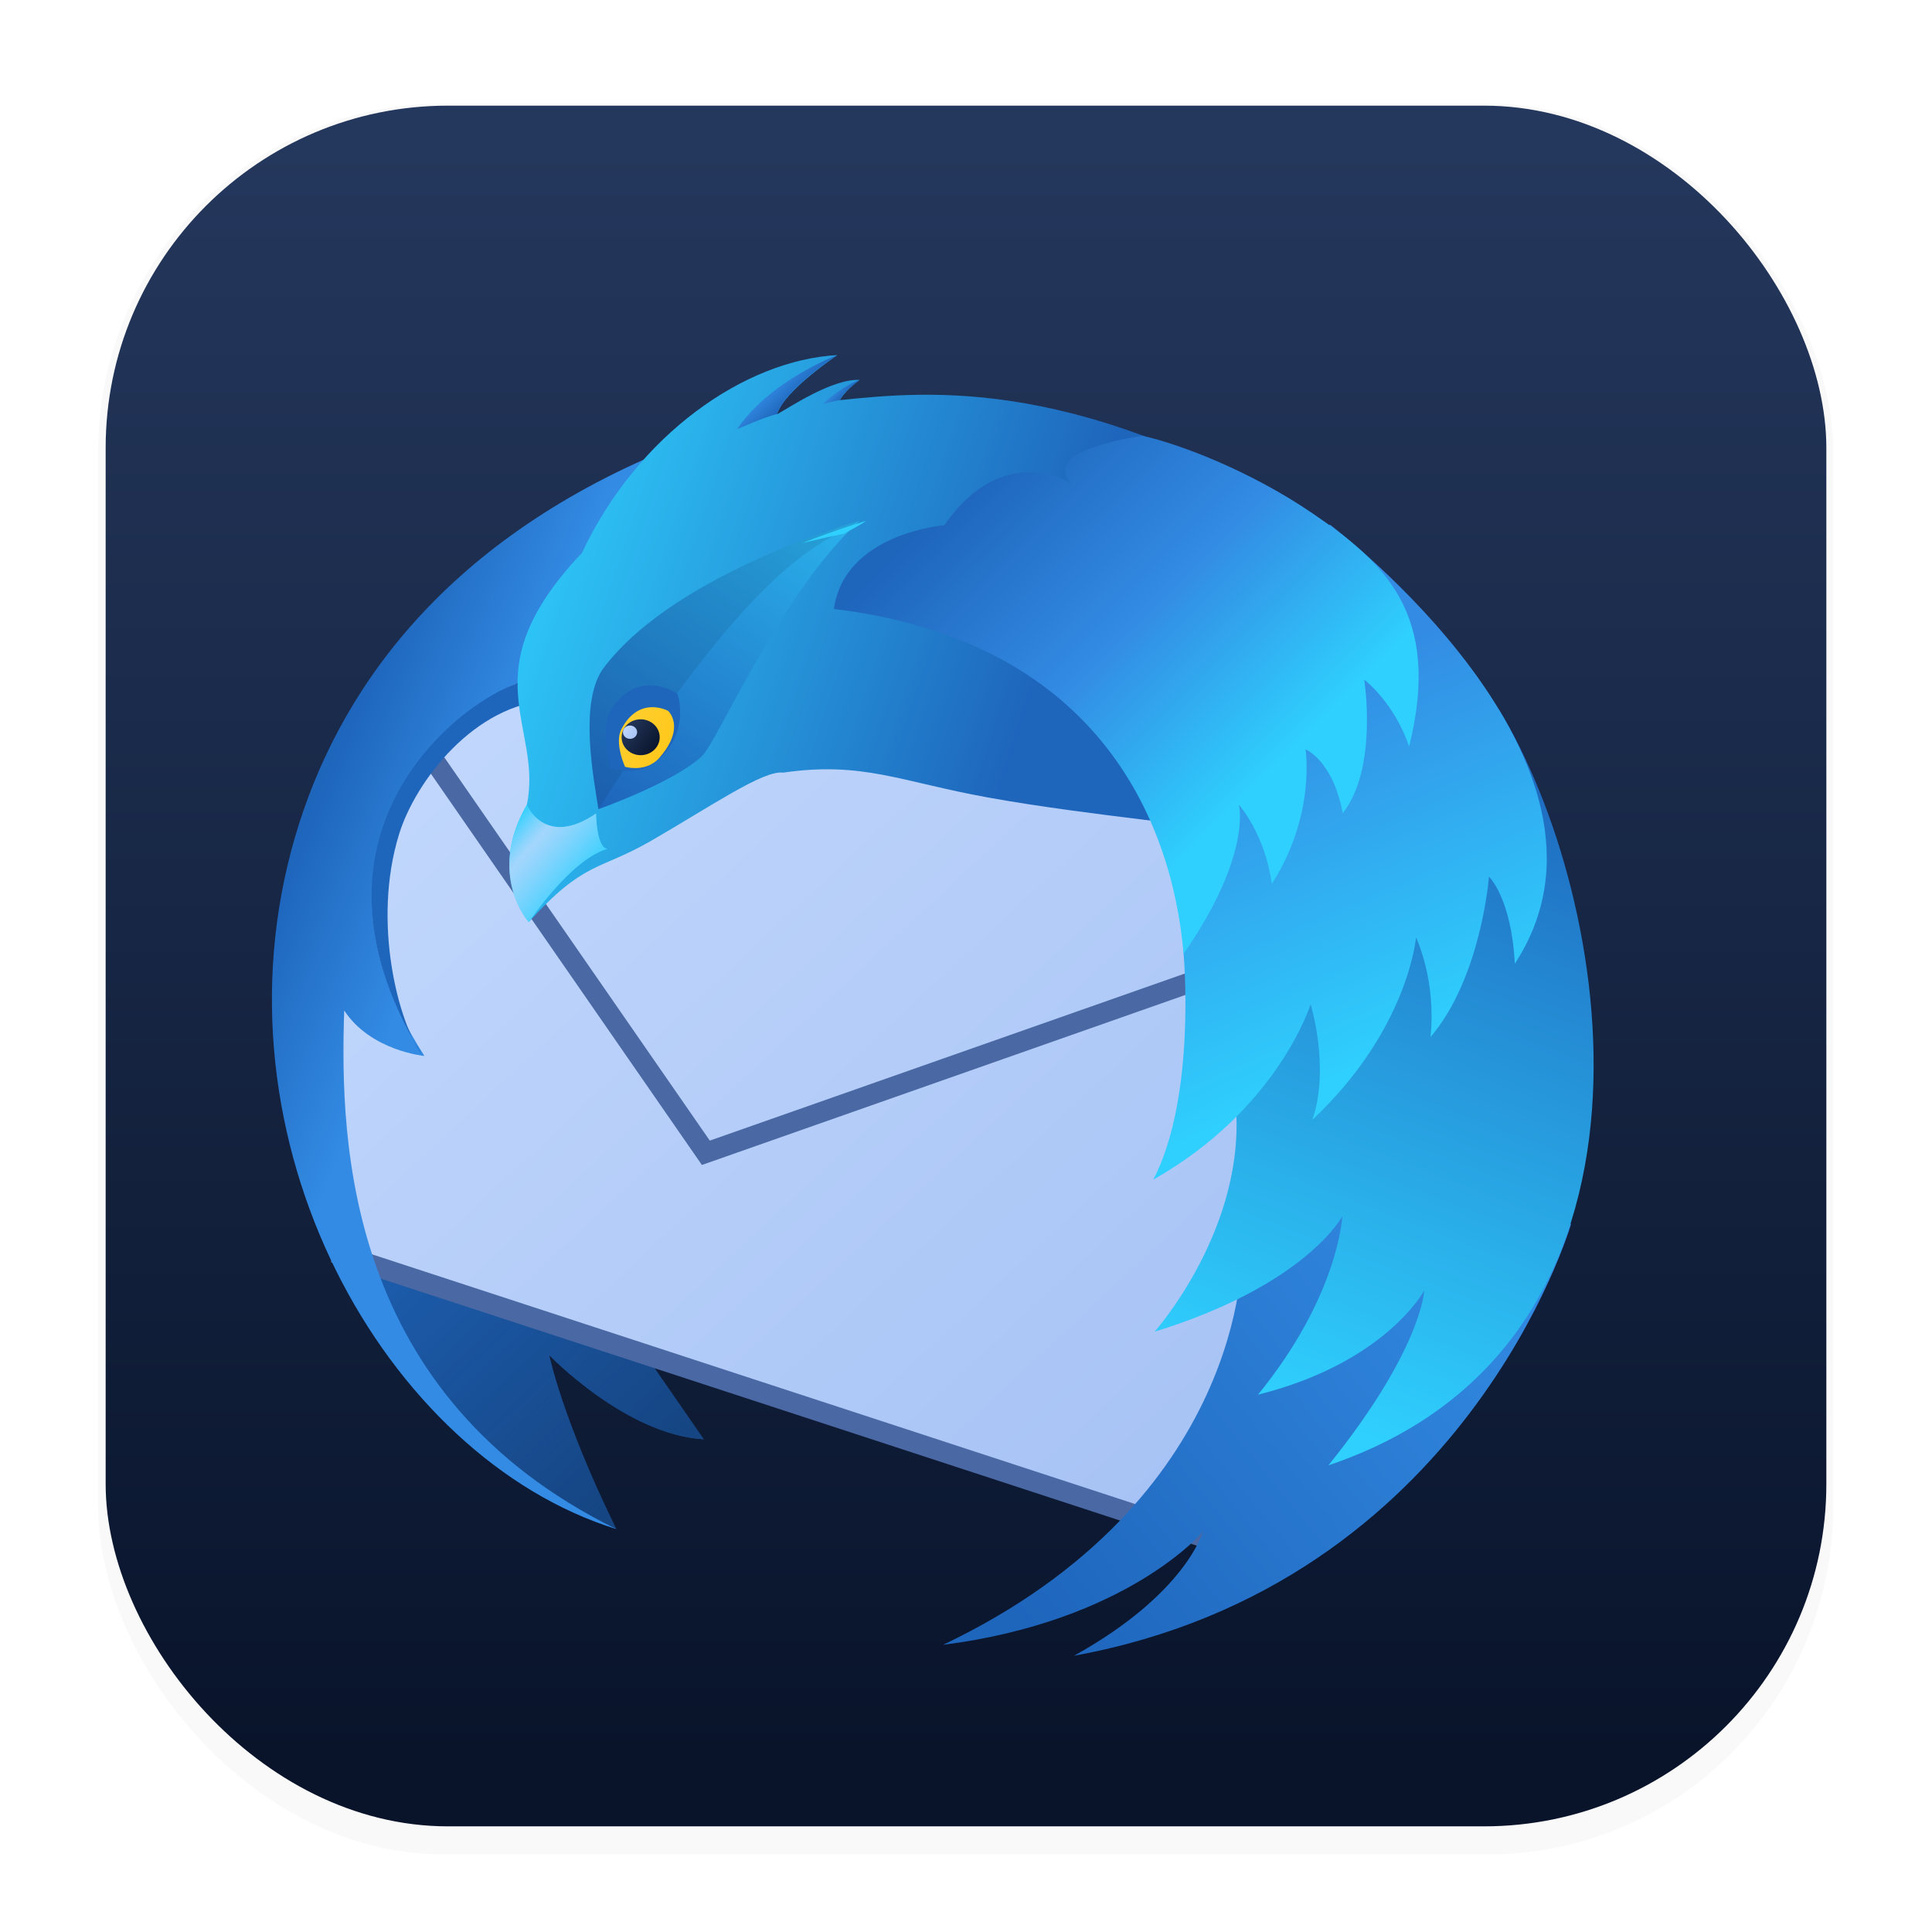 <svg xmlns="http://www.w3.org/2000/svg" width="64" height="64" version="1.1" viewBox="0 0 16.933 16.933">
 <defs>
  <filter id="filter1178" x="-.048" y="-.048" width="1.096" height="1.096" color-interpolation-filters="sRGB">
   <feGaussianBlur stdDeviation="0.307" />
  </filter>
  <linearGradient id="linearGradient1340" x1="8.142" x2="8.142" y1="15.389" y2="1.285" gradientUnits="userSpaceOnUse">
   <stop stop-color="#09142b" offset="0" />
   <stop stop-color="#24375c" offset="1" />
  </linearGradient>
  <linearGradient id="linearGradient9038" x1="57.671" x2="50.253" y1="3.592" y2="1.139" gradientUnits="userSpaceOnUse">
   <stop stop-color="#1e65bc" offset="0" />
   <stop stop-color="#2fd0fe" offset="1" />
  </linearGradient>
  <linearGradient id="linearGradient9250" x1="54.154" x2="53.904" y1="-.074" y2="-.342" gradientUnits="userSpaceOnUse">
   <stop stop-color="#1e65bc" offset="0" />
   <stop stop-color="#338be3" offset="1" />
  </linearGradient>
  <linearGradient id="linearGradient9538" x1="55.002" x2="54.878" y1="-.263" y2="-.385" gradientUnits="userSpaceOnUse">
   <stop stop-color="#1e65bc" offset="0" />
   <stop stop-color="#338be3" offset="1" />
  </linearGradient>
  <linearGradient id="linearGradient9778" x1="51.267" x2="50.278" y1="6.6" y2="5.743" gradientUnits="userSpaceOnUse">
   <stop stop-color="#2fd0fe" offset="0" />
   <stop stop-color="#c1d7fc" stop-opacity=".8" offset=".682" />
   <stop stop-color="#2fd0fe" offset="1" />
  </linearGradient>
  <linearGradient id="linearGradient10960" x1="52.128" x2="51.956" y1="4.394" y2="4.256" gradientTransform="translate(.009 .002)" gradientUnits="userSpaceOnUse">
   <stop stop-color="#a7c3f5" offset="0" />
   <stop stop-color="#c1d7fc" offset="1" />
  </linearGradient>
  <linearGradient id="linearGradient11270" x1="52.396" x2="51.942" y1="4.593" y2="4.27" gradientUnits="userSpaceOnUse">
   <stop stop-color="#09142b" offset="0" />
   <stop stop-color="#24375c" offset="1" />
  </linearGradient>
  <filter id="filter11568" x="-.056" y="-.06" width="1.113" height="1.12" color-interpolation-filters="sRGB">
   <feGaussianBlur stdDeviation="0.005" />
  </filter>
  <linearGradient id="linearGradient11846" x1="52.544" x2="51.916" y1="4.612" y2="4.272" gradientUnits="userSpaceOnUse">
   <stop stop-color="#ffc81c" offset="0" />
   <stop stop-color="#ffce2e" offset="1" />
  </linearGradient>
  <linearGradient id="linearGradient12317" x1="55.526" x2="51.625" y1="-.678" y2="5.378" gradientUnits="userSpaceOnUse">
   <stop stop-color="#2fd0fe" offset="0" />
   <stop stop-color="#1e65bc" offset="1" />
  </linearGradient>
  <linearGradient id="linearGradient19188" x1="43.965" x2="39.895" y1="5.316" y2="1.222" gradientUnits="userSpaceOnUse">
   <stop stop-color="#2fd0fe" offset="0" />
   <stop stop-color="#338be3" offset=".485" />
   <stop stop-color="#1e65bc" offset="1" />
  </linearGradient>
  <linearGradient id="linearGradient19522" x1="46.368" x2="44.327" y1="8.631" y2="3.859" gradientUnits="userSpaceOnUse">
   <stop stop-color="#2fd0fe" offset="0" />
   <stop stop-color="#338be3" offset="1" />
  </linearGradient>
  <linearGradient id="linearGradient20158" x1="44.934" x2="48.433" y1="13.68" y2="4.561" gradientUnits="userSpaceOnUse">
   <stop stop-color="#2fd0fe" offset="0" />
   <stop stop-color="#1e65bc" offset="1" />
  </linearGradient>
  <linearGradient id="linearGradient20446" x1="41.18" x2="47.915" y1="16.784" y2="11.323" gradientUnits="userSpaceOnUse">
   <stop stop-color="#1e65bc" offset="0" />
   <stop stop-color="#338be3" offset="1" />
  </linearGradient>
  <linearGradient id="linearGradient2635" x1="32.913" x2="30.899" y1="7.091" y2="6.276" gradientTransform="translate(16.404)" gradientUnits="userSpaceOnUse">
   <stop stop-color="#338be3" offset="0" />
   <stop stop-color="#1e65bc" offset="1" />
  </linearGradient>
  <linearGradient id="linearGradient3005" x1="36.089" x2="31.853" y1="14.529" y2="10.976" gradientTransform="translate(16.404)" gradientUnits="userSpaceOnUse">
   <stop stop-color="#1e65bc" offset="0" />
   <stop stop-color="#1e65bc" offset="1" />
  </linearGradient>
  <linearGradient id="linearGradient4271" x1="35.78" x2="32.475" y1="14.686" y2="11.169" gradientTransform="translate(16.404)" gradientUnits="userSpaceOnUse">
   <stop stop-color="#09142b" stop-opacity=".4" offset="0" />
   <stop stop-color="#09142b" stop-opacity=".1" offset="1" />
  </linearGradient>
  <linearGradient id="linearGradient5573" x1="42.903" x2="33.12" y1="14.677" y2="4.186" gradientUnits="userSpaceOnUse">
   <stop stop-color="#a7c3f5" offset="0" />
   <stop stop-color="#c1d7fc" offset="1" />
  </linearGradient>
 </defs>
 <g stroke-linecap="round" stroke-linejoin="round">
  <rect transform="matrix(.991 0 0 1 .073 .002)" x=".794" y=".905" width="15.346" height="15.346" rx="3.053" ry="3.053" fill="#000000" filter="url(#filter1178)" opacity=".15" stroke-width="1.249" style="mix-blend-mode:normal" />
  <rect x=".926" y=".926" width="15.081" height="15.081" rx="3" ry="3" fill="url(#linearGradient1340)" stroke-width="1.227" />
  <rect x=".012" y=".006" width="16.924" height="16.927" fill="none" opacity=".15" stroke-width="1.052" />
 </g>
 <g transform="matrix(.642 0 0 .642 -27.898 3.64)">
  <path d="m51.869 15.206c-0.744-1.52-0.915-2.374-0.915-2.374s1.042 1.086 2.109 1.148l-1.201-1.737s-2.837-0.952-3.604-1.267c0.352 3.025 3.612 4.229 3.612 4.229z" fill="url(#linearGradient3005)" />
  <path d="m51.869 15.206c-0.744-1.52-0.915-2.374-0.915-2.374s1.042 1.086 2.109 1.148l-1.201-1.737s-2.837-0.952-3.604-1.267c0.352 3.025 3.612 4.229 3.612 4.229z" fill="url(#linearGradient4271)" />
  <g transform="translate(16.404)">
   <path d="m31.71 11.463 12.052 3.944 3.36-9.346-14.436-2.652c-1.747 1.291-0.976 8.054-0.976 8.054z" fill="url(#linearGradient5573)" />
   <path d="m31.71 11.463 12.052 3.944 3.056-8.902-10.131 3.563-4.305-6.215c-1.747 1.291-0.672 7.609-0.672 7.609z" fill="none" stroke="#4a68a3" stroke-width=".278" />
  </g>
  <path d="m52.564 0.467c-3.1 1.28-4.516 3.353-5.081 5.288-1.212 4.152 1.235 8.472 4.386 9.45-3.685-1.812-3.776-5.269-3.715-7.08 0.363 0.553 1.095 0.621 1.095 0.621-2.149-3.333 1.208-5.288 1.47-5.107 0 0 0.627-1.147 1.845-3.172z" fill="url(#linearGradient2635)" />
  <path d="m50.686 3.623c-0.584 0.023-3.453 1.872-1.47 5.107-0.312-0.421-0.69-1.797-0.312-3.015 0.221-0.715 1.027-1.782 2.079-1.828z" fill="#1e65bc" />
  <path d="m54.886-0.822c-1.259 0.067-2.728 1.085-3.486 2.7-1.555 1.639-0.526 2.358-0.753 3.441-0.359 0.944-0.039 1.217 0.026 1.599 0.763-0.841 0.952-0.696 1.663-1.105 0.812-0.467 1.539-0.972 1.81-0.935 1.089-0.157 1.603 0.124 2.795 0.339 1.419 0.257 3.124 0.388 3.268 0.482l1.349-4.159c-3.305-2.085-5.424-1.873-6.637-1.747 0 0 0.06-0.124 0.269-0.276-0.372-0.021-0.977 0.388-1.127 0.469 0.094-0.322 0.823-0.807 0.823-0.807z" fill="url(#linearGradient9038)" />
  <path d="m54.063-0.016c-0.131 0.023-0.546 0.205-0.546 0.205 0.452-0.668 1.369-1.012 1.369-1.012s-0.708 0.458-0.823 0.807z" fill="url(#linearGradient9250)" />
  <path d="m55.19-0.484s-0.237 0.079-0.503 0.331c0 0 0.16-0.045 0.235-0.055 0.038-0.107 0.269-0.276 0.269-0.276z" fill="url(#linearGradient9538)" />
  <path d="m51.592 5.437s0.003 0.471 0.158 0.483c-0.126 0.026-0.505 0.19-1.077 0.997 0 0-0.578-0.642-0.026-1.599 0 0 0.247 0.594 0.945 0.118z" fill="#2fd0fe" />
  <path d="m55.193 1.438s-2.51 0.707-3.494 2.006c-0.348 0.459-0.138 1.521-0.074 1.933 0 0 1.023-0.362 1.41-0.721 0.219-0.203 1.071-2.229 2.158-3.219z" fill="url(#linearGradient12317)" />
  <path d="m55.193 1.438s-2.51 0.707-3.494 2.006c-0.348 0.459-0.138 1.521-0.074 1.933 2.259-3.547 3.062-3.6 3.568-3.94z" fill="#09142b" opacity=".1" />
  <path d="m51.788 4.815s0.376 0.145 0.661-0.119c0.436-0.403 0.254-0.893 0.254-0.893s-0.484-0.35-0.866 0.156c-0.119 0.158-0.155 0.369-0.049 0.856z" fill="#1e65bc" />
  <path d="m51.988 4.799c0.212 0.05 0.376-0.017 0.466-0.121 0.37-0.421 0.122-0.643 0.122-0.643s-0.397-0.219-0.64 0.254c-0.075 0.146-4.02e-4 0.396 0.052 0.509z" fill="url(#linearGradient11846)" />
  <ellipse cx="52.201" cy="4.395" rx=".26" ry=".245" fill="url(#linearGradient11270)" />
  <ellipse cx="52.056" cy="4.326" rx=".097" ry=".091" fill="url(#linearGradient10960)" filter="url(#filter11568)" />
  <path d="m51.592 5.437s0.003 0.471 0.158 0.483c-0.126 0.026-0.505 0.19-1.077 0.997 0 0-0.578-0.642-0.026-1.599 0 0 0.247 0.594 0.945 0.118z" fill="url(#linearGradient9778)" />
  <path transform="scale(.265)" d="m208.61 5.436s-1.387 0.392-3.307 1.148c0.556-0.135 1.443-0.345 2.144-0.48 5.2e-4 -2.863e-4 1e-3 2.863e-4 2e-3 0 0.439-0.242 0.818-0.438 1.16-0.668z" fill="#2fd0fe" />
  <g transform="translate(16.404)">
   <path d="m44.004 11.455s0.068 3.353-4.078 5.33c2.518-0.321 3.545-1.542 3.545-1.542s-0.228 0.842-1.757 1.691c5.354-0.976 6.783-5.888 6.783-5.888-0.572-1.585-4.492 0.408-4.492 0.408z" fill="url(#linearGradient20446)" />
   <path d="m43.916 9.365c0.174 1.708-1.102 3.145-1.102 3.145 2.069-0.638 2.561-1.574 2.561-1.574s-0.045 1.077-1.15 2.434c1.743-0.436 2.269-1.421 2.269-1.421s-0.032 0.803-1.308 2.386c4.937-1.668 3.878-7.786 2.33-10.316z" fill="url(#linearGradient20158)" />
   <path d="m43.209 7.351s0.179 1.943-0.413 3.083c1.701-0.961 2.147-2.393 2.147-2.393s0.269 0.863 0.024 1.577c1.31-1.231 1.415-2.489 1.415-2.489s0.278 0.569 0.198 1.359c0.694-0.814 0.798-2.189 0.798-2.189s0.305 0.284 0.353 1.187c1.794-2.739-2.526-5.995-2.526-5.995l-2.045 3.607z" fill="url(#linearGradient19522)" />
   <path d="m38.435 2.645c0.142-1.036 1.509-1.145 1.509-1.145 0.802-1.16 1.723-0.575 1.723-0.575-0.411-0.469 0.983-0.645 0.983-0.645 0.501 0.111 1.467 0.476 2.322 1.06 0.963 0.658 1.77 1.362 1.316 3.181-0.209-0.611-0.613-0.912-0.613-0.912s0.192 1.207-0.293 1.822c-0.137-0.724-0.508-0.871-0.508-0.871s0.143 0.898-0.46 1.836c-0.095-0.685-0.45-1.08-0.45-1.08s0.183 0.684-0.755 2.035c-0.164-1.896-1.241-4.283-4.774-4.707z" fill="url(#linearGradient19188)" />
  </g>
 </g>
</svg>